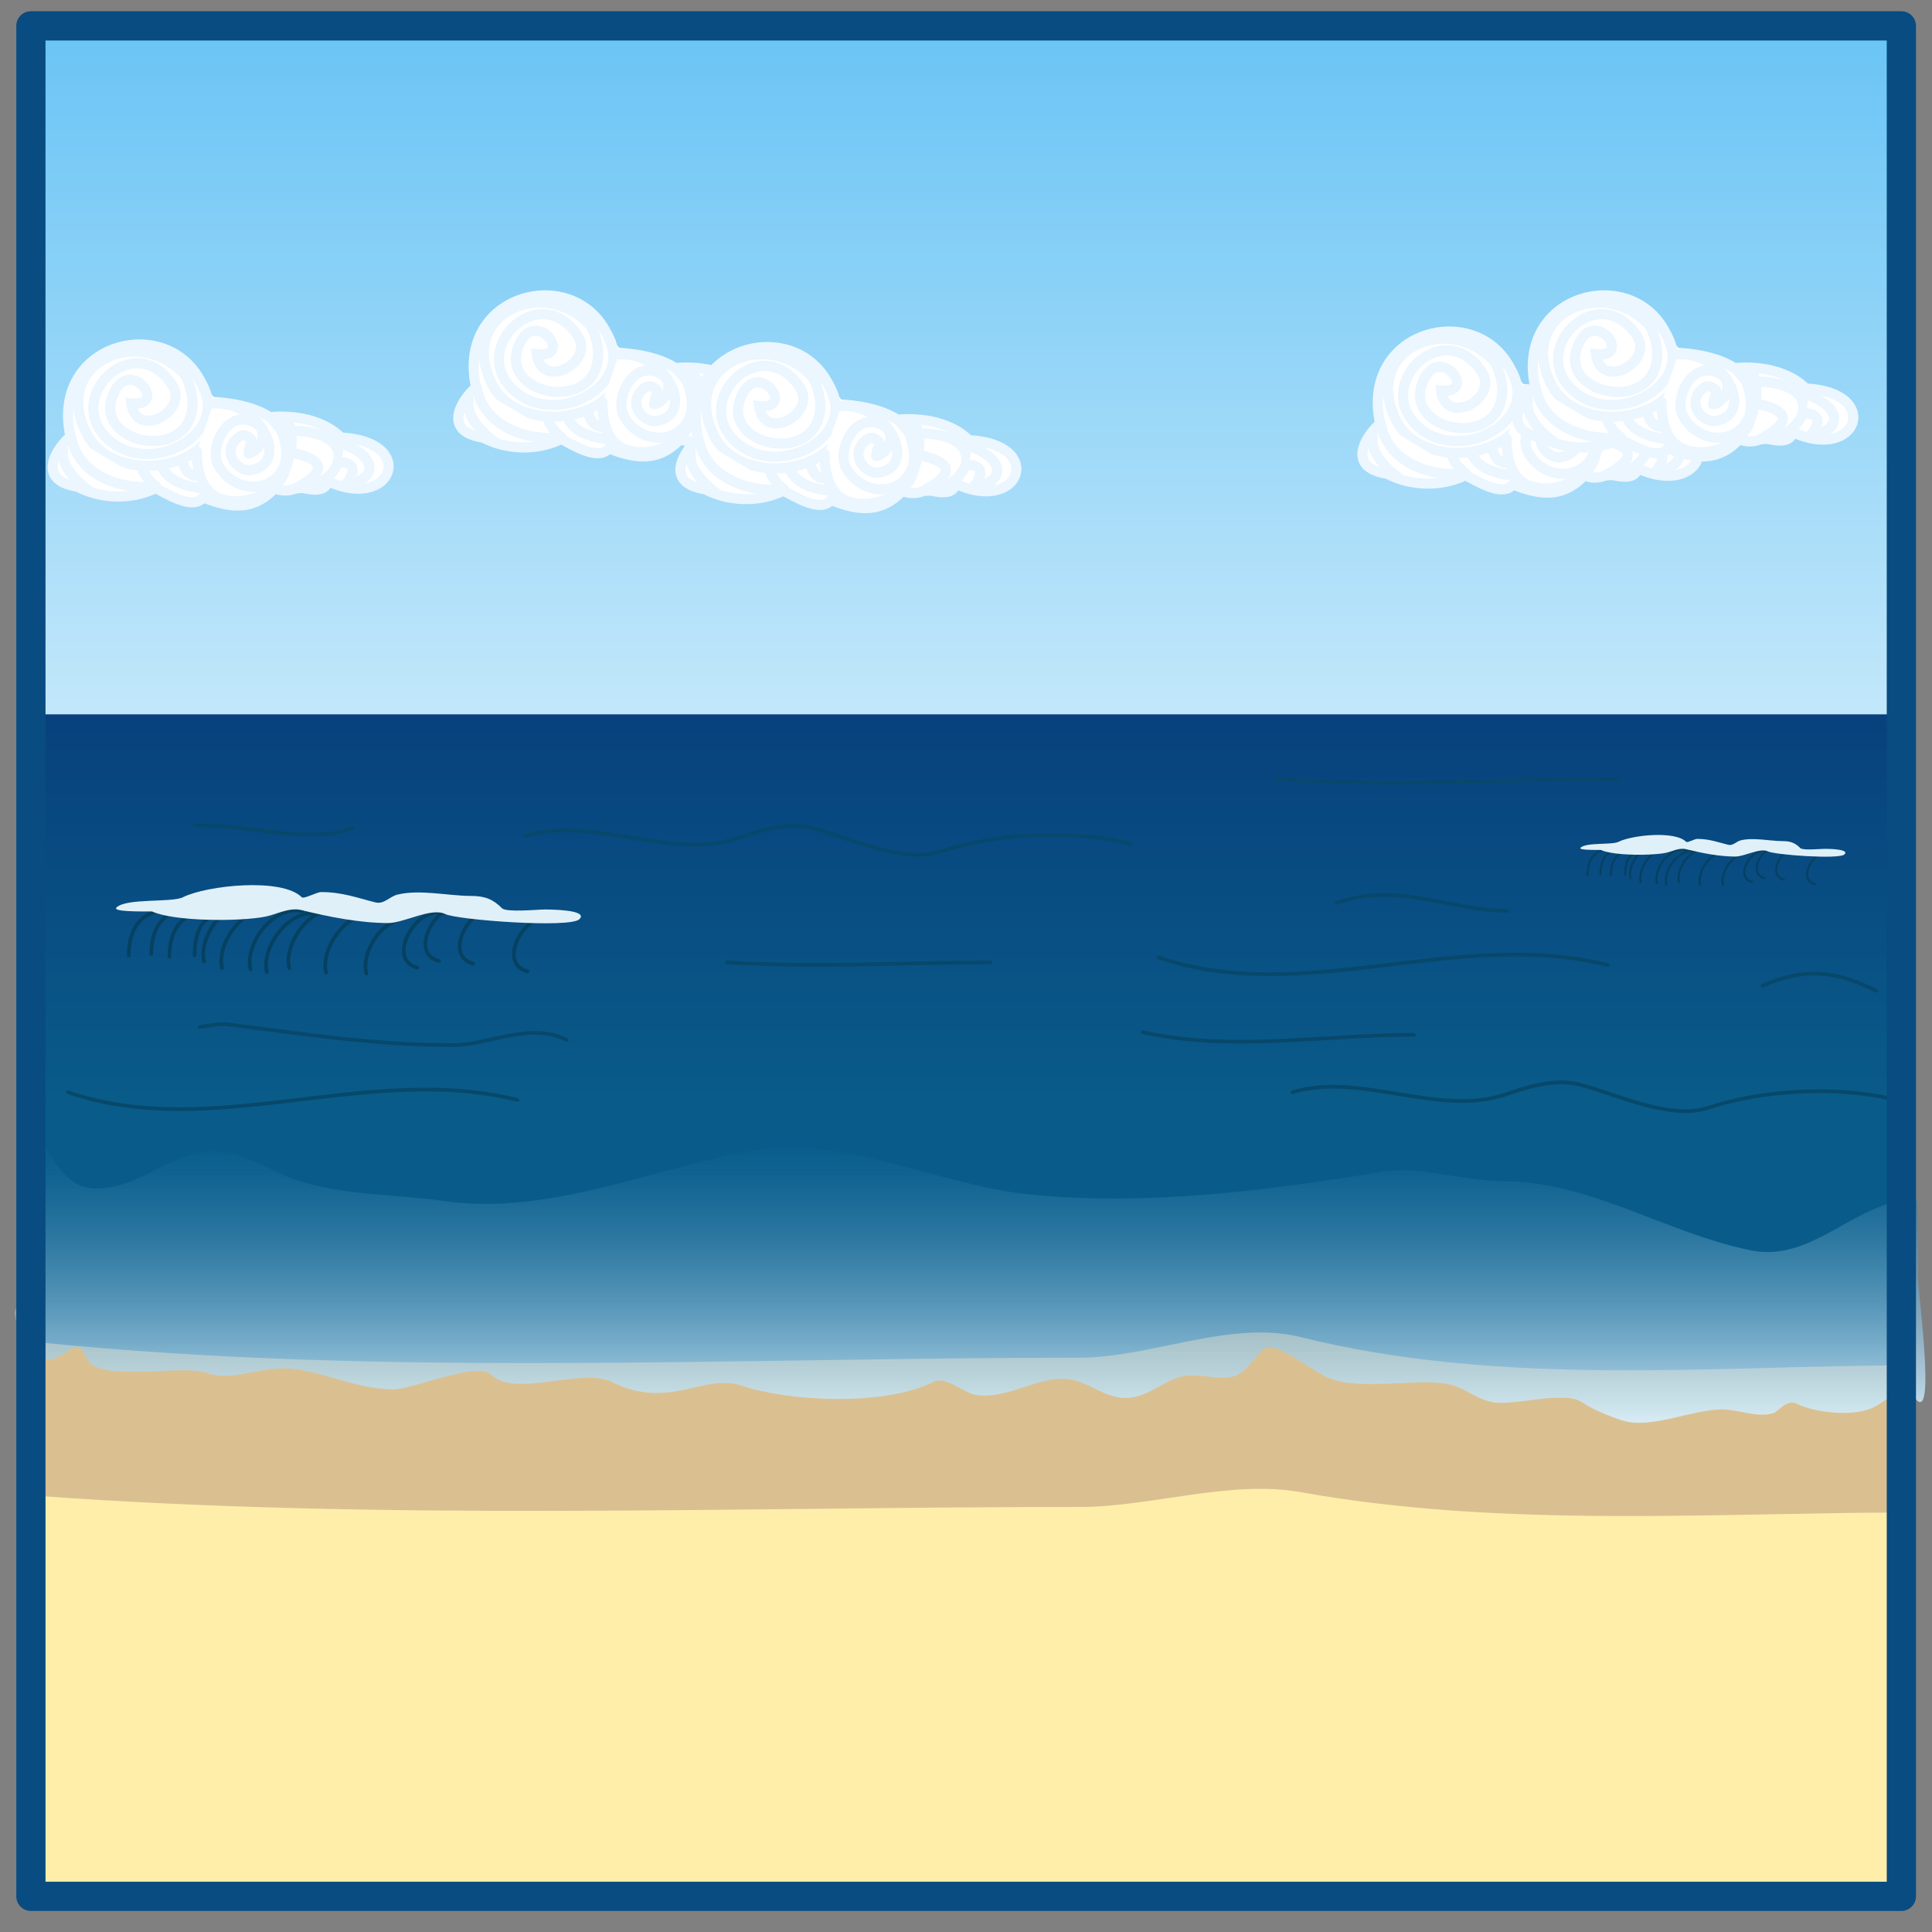 <?xml version="1.0" encoding="UTF-8" standalone="no"?>
<!-- Created with Inkscape (http://www.inkscape.org/) -->

<svg
   xmlns:dc="http://purl.org/dc/elements/1.1/"
   xmlns:cc="http://creativecommons.org/ns#"
   xmlns:rdf="http://www.w3.org/1999/02/22-rdf-syntax-ns#"
   xmlns:svg="http://www.w3.org/2000/svg"
   xmlns="http://www.w3.org/2000/svg"
   xmlns:xlink="http://www.w3.org/1999/xlink"
   xmlns:sodipodi="http://sodipodi.sourceforge.net/DTD/sodipodi-0.dtd"
   xmlns:inkscape="http://www.inkscape.org/namespaces/inkscape"
   width="256"
   height="256"
   id="svg14891"
   version="1.1"
   inkscape:version="0.48.4 r9939"
   sodipodi:docname="ui-charbg-hearts.svg">
  <rect width="100%" height="100%" fill="#808080" stroke="none"/>
  <defs
     id="defs14893">
    <linearGradient
       inkscape:collect="always"
       xlink:href="#linearGradient10871"
       id="linearGradient10877"
       x1="233.81"
       y1="93.004"
       x2="233.81"
       y2="342.669"
       gradientUnits="userSpaceOnUse" />
    <linearGradient
       id="linearGradient10871">
      <stop
         style="stop-color:#ce824e;stop-opacity:0.577;"
         offset="0"
         id="stop10873" />
      <stop
         style="stop-color:#784421;stop-opacity:0;"
         offset="1"
         id="stop10875" />
    </linearGradient>
    <clipPath
       clipPathUnits="userSpaceOnUse"
       id="clipPath10843-4">
      <rect
         style="fill:#784421;fill-opacity:1;stroke:none"
         id="rect10845-1"
         width="319.833"
         height="319.833"
         x="97.108"
         y="78.609" />
    </clipPath>
    <clipPath
       clipPathUnits="userSpaceOnUse"
       id="clipPath10843">
      <rect
         style="fill:#784421;fill-opacity:1;stroke:none"
         id="rect10845"
         width="319.833"
         height="319.833"
         x="97.108"
         y="78.609" />
    </clipPath>
    <clipPath
       clipPathUnits="userSpaceOnUse"
       id="clipPath10839">
      <rect
         style="fill:#784421;fill-opacity:1;stroke:none"
         id="rect10841"
         width="319.833"
         height="319.833"
         x="97.108"
         y="78.609" />
    </clipPath>
    <clipPath
       clipPathUnits="userSpaceOnUse"
       id="clipPath10835">
      <rect
         style="fill:#784421;fill-opacity:1;stroke:none"
         id="rect10837"
         width="319.833"
         height="319.833"
         x="97.108"
         y="78.609" />
    </clipPath>
    <clipPath
       clipPathUnits="userSpaceOnUse"
       id="clipPath10831">
      <rect
         style="fill:#784421;fill-opacity:1;stroke:none"
         id="rect10833"
         width="319.833"
         height="319.833"
         x="97.108"
         y="78.609" />
    </clipPath>
    <clipPath
       clipPathUnits="userSpaceOnUse"
       id="clipPath10827">
      <rect
         style="fill:#784421;fill-opacity:1;stroke:none"
         id="rect10829"
         width="319.833"
         height="319.833"
         x="97.108"
         y="78.609" />
    </clipPath>
    <clipPath
       clipPathUnits="userSpaceOnUse"
       id="clipPath10823">
      <rect
         style="fill:#784421;fill-opacity:1;stroke:none"
         id="rect10825"
         width="319.833"
         height="319.833"
         x="97.108"
         y="78.609" />
    </clipPath>
    <clipPath
       clipPathUnits="userSpaceOnUse"
       id="clipPath10819">
      <rect
         style="fill:#784421;fill-opacity:1;stroke:none"
         id="rect10821"
         width="319.833"
         height="319.833"
         x="97.108"
         y="78.609" />
    </clipPath>
    <clipPath
       clipPathUnits="userSpaceOnUse"
       id="clipPath10815">
      <rect
         style="fill:#784421;fill-opacity:1;stroke:none"
         id="rect10817"
         width="319.833"
         height="319.833"
         x="97.108"
         y="78.609" />
    </clipPath>
    <clipPath
       clipPathUnits="userSpaceOnUse"
       id="clipPath10811">
      <rect
         style="fill:#784421;fill-opacity:1;stroke:none"
         id="rect10813"
         width="319.833"
         height="319.833"
         x="97.108"
         y="78.609" />
    </clipPath>
    <clipPath
       clipPathUnits="userSpaceOnUse"
       id="clipPath10807">
      <rect
         style="fill:#784421;fill-opacity:1;stroke:none"
         id="rect10809"
         width="319.833"
         height="319.833"
         x="97.108"
         y="78.609" />
    </clipPath>
    <clipPath
       clipPathUnits="userSpaceOnUse"
       id="clipPath10803">
      <rect
         style="fill:#784421;fill-opacity:1;stroke:none"
         id="rect10805"
         width="319.833"
         height="319.833"
         x="97.108"
         y="78.609" />
    </clipPath>
    <clipPath
       clipPathUnits="userSpaceOnUse"
       id="clipPath10799">
      <rect
         style="fill:#784421;fill-opacity:1;stroke:none"
         id="rect10801"
         width="319.833"
         height="319.833"
         x="97.108"
         y="78.609" />
    </clipPath>
    <clipPath
       clipPathUnits="userSpaceOnUse"
       id="clipPath10795">
      <rect
         style="fill:#784421;fill-opacity:1;stroke:none"
         id="rect10797"
         width="319.833"
         height="319.833"
         x="97.108"
         y="78.609" />
    </clipPath>
    <clipPath
       clipPathUnits="userSpaceOnUse"
       id="clipPath10791">
      <rect
         style="fill:#784421;fill-opacity:1;stroke:none"
         id="rect10793"
         width="319.833"
         height="319.833"
         x="97.108"
         y="78.609" />
    </clipPath>
    <clipPath
       clipPathUnits="userSpaceOnUse"
       id="clipPath10787">
      <rect
         style="fill:#784421;fill-opacity:1;stroke:none"
         id="rect10789"
         width="319.833"
         height="319.833"
         x="97.108"
         y="78.609" />
    </clipPath>
    <clipPath
       clipPathUnits="userSpaceOnUse"
       id="clipPath10783">
      <rect
         style="fill:#784421;fill-opacity:1;stroke:none"
         id="rect10785"
         width="319.833"
         height="319.833"
         x="97.108"
         y="78.609" />
    </clipPath>
    <clipPath
       clipPathUnits="userSpaceOnUse"
       id="clipPath10779">
      <rect
         style="fill:#784421;fill-opacity:1;stroke:none"
         id="rect10781"
         width="319.833"
         height="319.833"
         x="97.108"
         y="78.609" />
    </clipPath>
    <clipPath
       clipPathUnits="userSpaceOnUse"
       id="clipPath10775">
      <rect
         style="fill:#784421;fill-opacity:1;stroke:none"
         id="rect10777"
         width="319.833"
         height="319.833"
         x="97.108"
         y="78.609" />
    </clipPath>
    <clipPath
       clipPathUnits="userSpaceOnUse"
       id="clipPath10771">
      <rect
         style="fill:#784421;fill-opacity:1;stroke:none"
         id="rect10773"
         width="319.833"
         height="319.833"
         x="97.108"
         y="78.609" />
    </clipPath>
    <clipPath
       clipPathUnits="userSpaceOnUse"
       id="clipPath10767">
      <rect
         style="fill:#784421;fill-opacity:1;stroke:none"
         id="rect10769"
         width="319.833"
         height="319.833"
         x="97.108"
         y="78.609" />
    </clipPath>
    <clipPath
       clipPathUnits="userSpaceOnUse"
       id="clipPath10763">
      <rect
         style="fill:#784421;fill-opacity:1;stroke:none"
         id="rect10765"
         width="319.833"
         height="319.833"
         x="97.108"
         y="78.609" />
    </clipPath>
    <clipPath
       clipPathUnits="userSpaceOnUse"
       id="clipPath10759">
      <rect
         style="fill:#784421;fill-opacity:1;stroke:none"
         id="rect10761"
         width="319.833"
         height="319.833"
         x="97.108"
         y="78.609" />
    </clipPath>
    <clipPath
       clipPathUnits="userSpaceOnUse"
       id="clipPath10755">
      <rect
         style="fill:#784421;fill-opacity:1;stroke:none"
         id="rect10757"
         width="319.833"
         height="319.833"
         x="97.108"
         y="78.609" />
    </clipPath>
    <clipPath
       clipPathUnits="userSpaceOnUse"
       id="clipPath10747">
      <rect
         style="fill:#784421;fill-opacity:1;stroke:none"
         id="rect10749"
         width="319.833"
         height="319.833"
         x="97.108"
         y="78.609" />
    </clipPath>
    <clipPath
       clipPathUnits="userSpaceOnUse"
       id="clipPath10743">
      <rect
         style="fill:#784421;fill-opacity:1;stroke:none"
         id="rect10745"
         width="319.833"
         height="319.833"
         x="97.108"
         y="78.609" />
    </clipPath>
    <clipPath
       clipPathUnits="userSpaceOnUse"
       id="clipPath10739">
      <rect
         style="fill:#784421;fill-opacity:1;stroke:none"
         id="rect10741"
         width="319.833"
         height="319.833"
         x="97.108"
         y="78.609" />
    </clipPath>
    <clipPath
       clipPathUnits="userSpaceOnUse"
       id="clipPath10735">
      <rect
         style="fill:#784421;fill-opacity:1;stroke:none"
         id="rect10737"
         width="319.833"
         height="319.833"
         x="97.108"
         y="78.609" />
    </clipPath>
    <clipPath
       clipPathUnits="userSpaceOnUse"
       id="clipPath10731">
      <rect
         style="fill:#784421;fill-opacity:1;stroke:none"
         id="rect10733"
         width="319.833"
         height="319.833"
         x="97.108"
         y="78.609" />
    </clipPath>
    <clipPath
       clipPathUnits="userSpaceOnUse"
       id="clipPath10727">
      <rect
         style="fill:#784421;fill-opacity:1;stroke:none"
         id="rect10729"
         width="319.833"
         height="319.833"
         x="97.108"
         y="78.609" />
    </clipPath>
    <clipPath
       clipPathUnits="userSpaceOnUse"
       id="clipPath10723">
      <rect
         style="fill:#784421;fill-opacity:1;stroke:none"
         id="rect10725"
         width="319.833"
         height="319.833"
         x="97.108"
         y="78.609" />
    </clipPath>
    <clipPath
       clipPathUnits="userSpaceOnUse"
       id="clipPath10719">
      <rect
         style="fill:#784421;fill-opacity:1;stroke:none"
         id="rect10721"
         width="319.833"
         height="319.833"
         x="97.108"
         y="78.609" />
    </clipPath>
    <clipPath
       clipPathUnits="userSpaceOnUse"
       id="clipPath10715">
      <rect
         style="fill:#784421;fill-opacity:1;stroke:none"
         id="rect10717"
         width="319.833"
         height="319.833"
         x="97.108"
         y="78.609" />
    </clipPath>
    <clipPath
       clipPathUnits="userSpaceOnUse"
       id="clipPath10711">
      <rect
         style="fill:#784421;fill-opacity:1;stroke:none"
         id="rect10713"
         width="319.833"
         height="319.833"
         x="97.108"
         y="78.609" />
    </clipPath>
    <clipPath
       clipPathUnits="userSpaceOnUse"
       id="clipPath10707">
      <rect
         style="fill:#784421;fill-opacity:1;stroke:none"
         id="rect10709"
         width="319.833"
         height="319.833"
         x="97.108"
         y="78.609" />
    </clipPath>
    <clipPath
       clipPathUnits="userSpaceOnUse"
       id="clipPath10703">
      <rect
         style="fill:#784421;fill-opacity:1;stroke:none"
         id="rect10705"
         width="319.833"
         height="319.833"
         x="97.108"
         y="78.609" />
    </clipPath>
    <clipPath
       clipPathUnits="userSpaceOnUse"
       id="clipPath10699">
      <rect
         style="fill:#784421;fill-opacity:1;stroke:none"
         id="rect10701"
         width="319.833"
         height="319.833"
         x="97.108"
         y="78.609" />
    </clipPath>
    <clipPath
       clipPathUnits="userSpaceOnUse"
       id="clipPath10695">
      <rect
         style="fill:#784421;fill-opacity:1;stroke:none"
         id="rect10697"
         width="319.833"
         height="319.833"
         x="97.108"
         y="78.609" />
    </clipPath>
    <clipPath
       clipPathUnits="userSpaceOnUse"
       id="clipPath10691">
      <rect
         style="fill:#784421;fill-opacity:1;stroke:none"
         id="rect10693"
         width="319.833"
         height="319.833"
         x="97.108"
         y="78.609" />
    </clipPath>
    <clipPath
       clipPathUnits="userSpaceOnUse"
       id="clipPath10687">
      <rect
         style="fill:#784421;fill-opacity:1;stroke:none"
         id="rect10689"
         width="319.833"
         height="319.833"
         x="97.108"
         y="78.609" />
    </clipPath>
    <clipPath
       clipPathUnits="userSpaceOnUse"
       id="clipPath10683">
      <rect
         style="fill:#784421;fill-opacity:1;stroke:none"
         id="rect10685"
         width="319.833"
         height="319.833"
         x="97.108"
         y="78.609" />
    </clipPath>
    <clipPath
       clipPathUnits="userSpaceOnUse"
       id="clipPath10679">
      <rect
         style="fill:#784421;fill-opacity:1;stroke:none"
         id="rect10681"
         width="319.833"
         height="319.833"
         x="97.108"
         y="78.609" />
    </clipPath>
    <clipPath
       clipPathUnits="userSpaceOnUse"
       id="clipPath10675">
      <rect
         style="fill:#784421;fill-opacity:1;stroke:none"
         id="rect10677"
         width="319.833"
         height="319.833"
         x="97.108"
         y="78.609" />
    </clipPath>
    <clipPath
       clipPathUnits="userSpaceOnUse"
       id="clipPath10671">
      <rect
         style="fill:#784421;fill-opacity:1;stroke:none"
         id="rect10673"
         width="319.833"
         height="319.833"
         x="97.108"
         y="78.609" />
    </clipPath>
    <clipPath
       clipPathUnits="userSpaceOnUse"
       id="clipPath10667">
      <rect
         style="fill:#784421;fill-opacity:1;stroke:none"
         id="rect10669"
         width="319.833"
         height="319.833"
         x="97.108"
         y="78.609" />
    </clipPath>
    <clipPath
       clipPathUnits="userSpaceOnUse"
       id="clipPath10663">
      <rect
         style="fill:#784421;fill-opacity:1;stroke:none"
         id="rect10665"
         width="319.833"
         height="319.833"
         x="97.108"
         y="78.609" />
    </clipPath>
    <clipPath
       clipPathUnits="userSpaceOnUse"
       id="clipPath10659">
      <rect
         style="fill:#784421;fill-opacity:1;stroke:none"
         id="rect10661"
         width="319.833"
         height="319.833"
         x="97.108"
         y="78.609" />
    </clipPath>
    <clipPath
       clipPathUnits="userSpaceOnUse"
       id="clipPath10655">
      <rect
         style="fill:#784421;fill-opacity:1;stroke:none"
         id="rect10657"
         width="319.833"
         height="319.833"
         x="97.108"
         y="78.609" />
    </clipPath>
    <clipPath
       clipPathUnits="userSpaceOnUse"
       id="clipPath10651">
      <rect
         style="fill:#784421;fill-opacity:1;stroke:none"
         id="rect10653"
         width="319.833"
         height="319.833"
         x="97.108"
         y="78.609" />
    </clipPath>
    <clipPath
       clipPathUnits="userSpaceOnUse"
       id="clipPath10647">
      <rect
         style="fill:#784421;fill-opacity:1;stroke:none"
         id="rect10649"
         width="319.833"
         height="319.833"
         x="97.108"
         y="78.609" />
    </clipPath>
    <clipPath
       clipPathUnits="userSpaceOnUse"
       id="clipPath10643">
      <rect
         style="fill:#784421;fill-opacity:1;stroke:none"
         id="rect10645"
         width="319.833"
         height="319.833"
         x="97.108"
         y="78.609" />
    </clipPath>
    <clipPath
       clipPathUnits="userSpaceOnUse"
       id="clipPath10639">
      <rect
         style="fill:#784421;fill-opacity:1;stroke:none"
         id="rect10641"
         width="319.833"
         height="319.833"
         x="97.108"
         y="78.609" />
    </clipPath>
    <clipPath
       clipPathUnits="userSpaceOnUse"
       id="clipPath10631">
      <rect
         style="fill:#784421;fill-opacity:1;stroke:none"
         id="rect10633"
         width="319.833"
         height="319.833"
         x="97.108"
         y="78.609" />
    </clipPath>
    <clipPath
       clipPathUnits="userSpaceOnUse"
       id="clipPath10627">
      <rect
         style="fill:#784421;fill-opacity:1;stroke:none"
         id="rect10629"
         width="319.833"
         height="319.833"
         x="97.108"
         y="78.609" />
    </clipPath>
    <clipPath
       clipPathUnits="userSpaceOnUse"
       id="clipPath10623">
      <rect
         style="fill:#784421;fill-opacity:1;stroke:none"
         id="rect10625"
         width="319.833"
         height="319.833"
         x="97.108"
         y="78.609" />
    </clipPath>
    <clipPath
       clipPathUnits="userSpaceOnUse"
       id="clipPath10619">
      <rect
         style="fill:#784421;fill-opacity:1;stroke:none"
         id="rect10621"
         width="319.833"
         height="319.833"
         x="97.108"
         y="78.609" />
    </clipPath>
    <clipPath
       clipPathUnits="userSpaceOnUse"
       id="clipPath10615">
      <rect
         style="fill:#784421;fill-opacity:1;stroke:none"
         id="rect10617"
         width="319.833"
         height="319.833"
         x="97.108"
         y="78.609" />
    </clipPath>
    <clipPath
       clipPathUnits="userSpaceOnUse"
       id="clipPath10611">
      <rect
         style="fill:#784421;fill-opacity:1;stroke:none"
         id="rect10613"
         width="319.833"
         height="319.833"
         x="97.108"
         y="78.609" />
    </clipPath>
    <clipPath
       clipPathUnits="userSpaceOnUse"
       id="clipPath10607">
      <rect
         style="fill:#784421;fill-opacity:1;stroke:none"
         id="rect10609"
         width="319.833"
         height="319.833"
         x="97.108"
         y="78.609" />
    </clipPath>
    <clipPath
       clipPathUnits="userSpaceOnUse"
       id="clipPath10603">
      <rect
         style="fill:#784421;fill-opacity:1;stroke:none"
         id="rect10605"
         width="319.833"
         height="319.833"
         x="97.108"
         y="78.609" />
    </clipPath>
    <clipPath
       clipPathUnits="userSpaceOnUse"
       id="clipPath10595">
      <rect
         style="fill:#784421;fill-opacity:1;stroke:none"
         id="rect10597"
         width="319.833"
         height="319.833"
         x="97.108"
         y="78.609" />
    </clipPath>
    <clipPath
       clipPathUnits="userSpaceOnUse"
       id="clipPath10591">
      <rect
         style="fill:#784421;fill-opacity:1;stroke:none"
         id="rect10593"
         width="319.833"
         height="319.833"
         x="97.108"
         y="78.609" />
    </clipPath>
    <clipPath
       clipPathUnits="userSpaceOnUse"
       id="clipPath10587">
      <rect
         style="fill:#784421;fill-opacity:1;stroke:none"
         id="rect10589"
         width="319.833"
         height="319.833"
         x="97.108"
         y="78.609" />
    </clipPath>
    <clipPath
       clipPathUnits="userSpaceOnUse"
       id="clipPath10579">
      <rect
         style="fill:#784421;fill-opacity:1;stroke:none"
         id="rect10581"
         width="319.833"
         height="319.833"
         x="97.108"
         y="78.609" />
    </clipPath>
    <clipPath
       clipPathUnits="userSpaceOnUse"
       id="clipPath10575">
      <rect
         style="fill:#784421;fill-opacity:1;stroke:none"
         id="rect10577"
         width="319.833"
         height="319.833"
         x="97.108"
         y="78.609" />
    </clipPath>
    <clipPath
       clipPathUnits="userSpaceOnUse"
       id="clipPath10571">
      <rect
         style="fill:#784421;fill-opacity:1;stroke:none"
         id="rect10573"
         width="319.833"
         height="319.833"
         x="97.108"
         y="78.609" />
    </clipPath>
    <clipPath
       clipPathUnits="userSpaceOnUse"
       id="clipPath10567">
      <rect
         style="fill:#784421;fill-opacity:1;stroke:none"
         id="rect10569"
         width="319.833"
         height="319.833"
         x="97.108"
         y="78.609" />
    </clipPath>
    <clipPath
       clipPathUnits="userSpaceOnUse"
       id="clipPath10563">
      <rect
         style="fill:#784421;fill-opacity:1;stroke:none"
         id="rect10565"
         width="319.833"
         height="319.833"
         x="97.108"
         y="78.609" />
    </clipPath>
    <clipPath
       clipPathUnits="userSpaceOnUse"
       id="clipPath10559">
      <rect
         style="fill:#784421;fill-opacity:1;stroke:none"
         id="rect10561"
         width="319.833"
         height="319.833"
         x="97.108"
         y="78.609" />
    </clipPath>
    <clipPath
       clipPathUnits="userSpaceOnUse"
       id="clipPath10555">
      <rect
         style="fill:#784421;fill-opacity:1;stroke:none"
         id="rect10557"
         width="319.833"
         height="319.833"
         x="97.108"
         y="78.609" />
    </clipPath>
    <clipPath
       clipPathUnits="userSpaceOnUse"
       id="clipPath10551">
      <rect
         style="fill:#784421;fill-opacity:1;stroke:none"
         id="rect10553"
         width="319.833"
         height="319.833"
         x="97.108"
         y="78.609" />
    </clipPath>
    <clipPath
       clipPathUnits="userSpaceOnUse"
       id="clipPath10547">
      <rect
         style="fill:#784421;fill-opacity:1;stroke:none"
         id="rect10549"
         width="319.833"
         height="319.833"
         x="97.108"
         y="78.609" />
    </clipPath>
    <clipPath
       clipPathUnits="userSpaceOnUse"
       id="clipPath10543">
      <rect
         style="fill:#784421;fill-opacity:1;stroke:none"
         id="rect10545"
         width="319.833"
         height="319.833"
         x="97.108"
         y="78.609" />
    </clipPath>
    <clipPath
       clipPathUnits="userSpaceOnUse"
       id="clipPath10539">
      <rect
         style="fill:#784421;fill-opacity:1;stroke:none"
         id="rect10541"
         width="319.833"
         height="319.833"
         x="97.108"
         y="78.609" />
    </clipPath>
    <clipPath
       clipPathUnits="userSpaceOnUse"
       id="clipPath10535">
      <rect
         style="fill:#784421;fill-opacity:1;stroke:none"
         id="rect10537"
         width="319.833"
         height="319.833"
         x="97.108"
         y="78.609" />
    </clipPath>
    <clipPath
       clipPathUnits="userSpaceOnUse"
       id="clipPath10531">
      <rect
         style="fill:#784421;fill-opacity:1;stroke:none"
         id="rect10533"
         width="319.833"
         height="319.833"
         x="97.108"
         y="78.609" />
    </clipPath>
    <clipPath
       clipPathUnits="userSpaceOnUse"
       id="clipPath10527">
      <rect
         style="fill:#784421;fill-opacity:1;stroke:none"
         id="rect10529"
         width="319.833"
         height="319.833"
         x="97.108"
         y="78.609" />
    </clipPath>
    <clipPath
       clipPathUnits="userSpaceOnUse"
       id="clipPath10523">
      <rect
         style="fill:#784421;fill-opacity:1;stroke:none"
         id="rect10525"
         width="319.833"
         height="319.833"
         x="97.108"
         y="78.609" />
    </clipPath>
    <clipPath
       clipPathUnits="userSpaceOnUse"
       id="clipPath10519">
      <rect
         style="fill:#784421;fill-opacity:1;stroke:none"
         id="rect10521"
         width="319.833"
         height="319.833"
         x="97.108"
         y="78.609" />
    </clipPath>
    <clipPath
       clipPathUnits="userSpaceOnUse"
       id="clipPath10515">
      <rect
         style="fill:#784421;fill-opacity:1;stroke:none"
         id="rect10517"
         width="319.833"
         height="319.833"
         x="97.108"
         y="78.609" />
    </clipPath>
    <linearGradient
       inkscape:collect="always"
       xlink:href="#linearGradient10871"
       id="linearGradient16256"
       gradientUnits="userSpaceOnUse"
       x1="233.81"
       y1="93.004"
       x2="233.81"
       y2="342.669" />
    <linearGradient
       id="linearGradient12058">
      <stop
         style="stop-color:#172489;stop-opacity:0;"
         offset="0"
         id="stop12060" />
      <stop
         style="stop-color:#000000;stop-opacity:0.315;"
         offset="1"
         id="stop12062" />
    </linearGradient>
    <linearGradient
       id="linearGradient12058-9">
      <stop
         style="stop-color:#895517;stop-opacity:0;"
         offset="0"
         id="stop12060-9" />
      <stop
         style="stop-color:#e13100;stop-opacity:0.315;"
         offset="1"
         id="stop12062-9" />
    </linearGradient>
    <linearGradient
       id="linearGradient12058-17">
      <stop
         style="stop-color:#172489;stop-opacity:0;"
         offset="0"
         id="stop12060-5" />
      <stop
         style="stop-color:#000000;stop-opacity:0.315;"
         offset="1"
         id="stop12062-05" />
    </linearGradient>
    <linearGradient
       id="linearGradient12058-17-7">
      <stop
         style="stop-color:#172489;stop-opacity:0;"
         offset="0"
         id="stop12060-5-4" />
      <stop
         style="stop-color:#000000;stop-opacity:0.126;"
         offset="1"
         id="stop12062-05-7" />
    </linearGradient>
    <linearGradient
       id="linearGradient12058-17-7-9">
      <stop
         style="stop-color:#172489;stop-opacity:0;"
         offset="0"
         id="stop12060-5-4-6" />
      <stop
         style="stop-color:#000000;stop-opacity:0.126;"
         offset="1"
         id="stop12062-05-7-2" />
    </linearGradient>
    <linearGradient
       inkscape:collect="always"
       xlink:href="#linearGradient13412"
       id="linearGradient13418"
       x1="156.964"
       y1="640.119"
       x2="156.964"
       y2="739.124"
       gradientUnits="userSpaceOnUse"
       gradientTransform="matrix(0.898,0,0,0.898,57.776,-48.213)" />
    <linearGradient
       id="linearGradient13412">
      <stop
         style="stop-color:#69c4f5;stop-opacity:1;"
         offset="0"
         id="stop13414" />
      <stop
         style="stop-color:#c7e9fb;stop-opacity:1;"
         offset="1"
         id="stop13416" />
    </linearGradient>
    <linearGradient
       inkscape:collect="always"
       xlink:href="#linearGradient13147"
       id="linearGradient13153"
       x1="154.843"
       y1="733.811"
       x2="154.843"
       y2="788.935"
       gradientUnits="userSpaceOnUse"
       gradientTransform="matrix(0.898,0,0,0.898,57.776,-48.213)" />
    <linearGradient
       id="linearGradient13147">
      <stop
         style="stop-color:#08417d;stop-opacity:1;"
         offset="0"
         id="stop13149" />
      <stop
         style="stop-color:#095c89;stop-opacity:1;"
         offset="1"
         id="stop13151" />
    </linearGradient>
    <linearGradient
       inkscape:collect="always"
       xlink:href="#linearGradient12884"
       id="linearGradient12890"
       x1="158"
       y1="792.501"
       x2="158"
       y2="829.28"
       gradientUnits="userSpaceOnUse"
       gradientTransform="matrix(0.898,0,0,0.898,57.776,-46.943)" />
    <linearGradient
       id="linearGradient12884">
      <stop
         style="stop-color:#0a6293;stop-opacity:0.36;"
         offset="0"
         id="stop12886" />
      <stop
         style="stop-color:#d4eefc;stop-opacity:0.91;"
         offset="1"
         id="stop12888" />
    </linearGradient>
  </defs>
  <sodipodi:namedview
     id="base"
     pagecolor="#ffffff"
     bordercolor="#666666"
     borderopacity="1.0"
     inkscape:pageopacity="0.0"
     inkscape:pageshadow="2"
     inkscape:zoom="2.2449219"
     inkscape:cx="181.76347"
     inkscape:cy="130.09044"
     inkscape:document-units="px"
     inkscape:current-layer="layer1"
     showgrid="false"
     inkscape:window-width="1680"
     inkscape:window-height="988"
     inkscape:window-x="-8"
     inkscape:window-y="-8"
     inkscape:window-maximized="1" />
  <g
     inkscape:label="Layer 1"
     inkscape:groupmode="layer"
     id="layer1"
     transform="translate(0,-796.362)">
    <g
       transform="matrix(1.078,0,0,1.078,-99.819,232.219)"
       id="g16399">
      <rect
         y="526.032"
         x="97.137"
         height="229.914"
         width="229.914"
         id="rect12187-7"
         style="fill:url(#linearGradient13418);fill-opacity:1;stroke:none" />
      <rect
         y="611.129"
         x="97.137"
         height="144.817"
         width="229.914"
         id="rect12187-7-5"
         style="fill:url(#linearGradient13153);fill-opacity:1;stroke:none" />
      <path
         inkscape:connector-curvature="0"
         id="path12878"
         d="m 97.149,688.3 c 42.492,4.313 85.622,1.905 128.281,1.905 8.487,0 18.482,-4.667 26.99,-2.54 24.956,6.239 51.546,3.493 74.301,3.493 l 0,64.458 -229.89,0 z"
         style="fill:#dac091;fill-opacity:1;stroke:none" />
      <path
         sodipodi:nodetypes="csssssssssssssssssssssssscssssssssssssc"
         inkscape:connector-curvature="0"
         id="path12882"
         d="m 94.374,684.662 c 1.935,10.409 6.757,3.715 7.858,4.266 0.877,0.439 0.938,1.816 1.796,2.245 3.43,1.715 11,-0.075 13.921,0.898 3.536,1.179 6.935,-1.03 11.002,-0.449 4.324,0.618 7.562,2.47 12.124,2.47 2.223,0 10.218,-3.478 11.9,-1.796 2.905,2.905 11.14,-0.941 14.819,0.898 7.024,3.512 11.29,-1.102 15.941,0.449 5.746,1.915 17.48,2.599 23.575,-0.449 1.559,-0.779 3.737,1.334 5.164,1.572 4.199,0.7 8.232,-2.769 12.124,-1.796 2.526,0.631 4.593,2.781 7.634,2.021 2.16,-0.54 3.591,-1.964 5.613,-2.47 1.972,-0.493 4.314,0.493 6.287,0 2.064,-0.516 3.166,-3.592 4.491,-3.592 1.696,0 5.534,3.067 7.409,3.817 4.112,1.645 11.723,-0.284 15.268,0.898 1.753,0.584 2.896,1.657 4.715,2.021 2.603,0.521 8.811,-1.461 11.002,0 1.325,0.884 3.267,1.688 4.94,2.245 3.488,1.163 8.551,-1.347 12.349,-1.347 1.953,0 4.378,1.085 6.287,0.449 0.655,-0.218 1.594,-1.785 2.919,-1.123 2.023,1.011 6.197,1.527 8.756,0.674 1.876,-0.625 3.697,-2.694 4.94,-2.694 3.842,7.684 1.123,-11.666 1.123,-13.696 0,-0.96 0.173,-9.43 -0.225,-9.43 -7.273,0 -12.612,7.806 -20.207,6.287 -10.525,-2.105 -19.778,-8.532 -30.76,-8.532 -4.86,0 -9.974,-1.93 -14.819,-1.123 -13.893,2.315 -29.51,4.28 -43.782,2.694 -10.397,-1.155 -22.502,-7.139 -33.005,-5.389 -12.2,2.033 -25.337,8.12 -38.169,6.287 -6.207,-0.887 -14.026,-0.687 -19.758,-3.143 -2.878,-1.233 -6.872,-3.565 -10.104,-2.919 -5.205,1.041 -7.927,4.491 -13.247,4.491 -4.522,0 -6.007,-6.342 -6.736,-5.613 -1.972,1.972 -1.54,17.297 -3.143,20.881 z"
         style="fill:url(#linearGradient12890);fill-opacity:1;stroke:none" />
      <g
         transform="matrix(0.898,0,0,0.898,57.776,-48.213)"
         id="g13009">
        <path
           style="fill:none;stroke:#064161;stroke-width:0.5;stroke-linecap:round;stroke-linejoin:miter;stroke-miterlimit:4;stroke-opacity:1;stroke-dasharray:none"
           d="m 60.104,761.211 c -2.782,0.822 -3.712,3.331 -3.712,6.01"
           id="path12896"
           inkscape:connector-curvature="0" />
        <path
           style="fill:none;stroke:#064161;stroke-width:0.5;stroke-linecap:round;stroke-linejoin:miter;stroke-miterlimit:4;stroke-opacity:1;stroke-dasharray:none"
           d="m 68.413,761.918 c -2.497,0.031 -3.005,3.25 -3.005,5.303"
           id="path12898"
           inkscape:connector-curvature="0" />
        <path
           style="fill:none;stroke:#064161;stroke-width:0.5;stroke-linecap:round;stroke-linejoin:miter;stroke-miterlimit:4;stroke-opacity:1;stroke-dasharray:none"
           d="m 82.378,761.565 c -4.036,-0.89 -7.906,4.617 -7.071,7.955"
           id="path12900"
           inkscape:connector-curvature="0" />
        <path
           style="fill:none;stroke:#064161;stroke-width:0.5;stroke-linecap:round;stroke-linejoin:miter;stroke-miterlimit:4;stroke-opacity:1;stroke-dasharray:none"
           d="m 93.868,762.272 c -3.161,0.424 -5.631,4.7 -4.95,7.425"
           id="path12902"
           inkscape:connector-curvature="0" />
        <path
           style="fill:none;stroke:#064161;stroke-width:0.5;stroke-linecap:round;stroke-linejoin:miter;stroke-miterlimit:4;stroke-opacity:1;stroke-dasharray:none"
           d="m 99.614,761.476 c -3.89,-1.209 -8.087,6.331 -3.712,7.425"
           id="path12904"
           inkscape:connector-curvature="0" />
        <path
           style="fill:none;stroke:#064161;stroke-width:0.5;stroke-linecap:round;stroke-linejoin:miter;stroke-miterlimit:4;stroke-opacity:1;stroke-dasharray:none"
           d="m 63.198,761.034 c -2.782,0.822 -3.712,3.331 -3.712,6.01"
           id="path12896-9"
           inkscape:connector-curvature="0" />
        <path
           style="fill:none;stroke:#064161;stroke-width:0.5;stroke-linecap:round;stroke-linejoin:miter;stroke-miterlimit:4;stroke-opacity:1;stroke-dasharray:none"
           d="m 65.673,761.388 c -2.782,0.822 -3.712,3.331 -3.712,6.01"
           id="path12896-1"
           inkscape:connector-curvature="0" />
        <path
           style="fill:none;stroke:#064161;stroke-width:0.5;stroke-linecap:round;stroke-linejoin:miter;stroke-miterlimit:4;stroke-opacity:1;stroke-dasharray:none"
           d="m 80.137,761.171 c -4.036,-0.89 -7.906,4.617 -7.071,7.955"
           id="path12900-8"
           inkscape:connector-curvature="0" />
        <path
           style="fill:none;stroke:#064161;stroke-width:0.5;stroke-linecap:round;stroke-linejoin:miter;stroke-miterlimit:4;stroke-opacity:1;stroke-dasharray:none"
           d="m 76.248,760.994 c -4.036,-0.89 -7.906,4.617 -7.071,7.955"
           id="path12900-1"
           inkscape:connector-curvature="0" />
        <path
           style="fill:none;stroke:#064161;stroke-width:0.5;stroke-linecap:round;stroke-linejoin:miter;stroke-miterlimit:4;stroke-opacity:1;stroke-dasharray:none"
           d="m 85.44,760.994 c -4.036,-0.89 -7.906,4.617 -7.071,7.955"
           id="path12900-7"
           inkscape:connector-curvature="0" />
        <path
           style="fill:none;stroke:#064161;stroke-width:0.5;stroke-linecap:round;stroke-linejoin:miter;stroke-miterlimit:4;stroke-opacity:1;stroke-dasharray:none"
           d="m 90.478,761.613 c -4.036,-0.89 -7.906,4.617 -7.071,7.955"
           id="path12900-86"
           inkscape:connector-curvature="0" />
        <path
           style="fill:none;stroke:#064161;stroke-width:0.5;stroke-linecap:round;stroke-linejoin:miter;stroke-miterlimit:4;stroke-opacity:1;stroke-dasharray:none"
           d="m 73.773,760.11 c -4.036,-0.89 -7.906,4.617 -7.071,7.955"
           id="path12900-6"
           inkscape:connector-curvature="0" />
        <path
           style="fill:none;stroke:#064161;stroke-width:0.5;stroke-linecap:round;stroke-linejoin:miter;stroke-miterlimit:4;stroke-opacity:1;stroke-dasharray:none"
           d="m 114.687,761.983 c -3.89,-1.209 -8.087,6.331 -3.712,7.425"
           id="path12904-9"
           inkscape:connector-curvature="0" />
        <path
           style="fill:none;stroke:#064161;stroke-width:0.5;stroke-linecap:round;stroke-linejoin:miter;stroke-miterlimit:4;stroke-opacity:1;stroke-dasharray:none"
           d="m 102.578,760.569 c -3.89,-1.209 -8.087,6.331 -3.712,7.425"
           id="path12904-92"
           inkscape:connector-curvature="0" />
        <path
           style="fill:none;stroke:#064161;stroke-width:0.5;stroke-linecap:round;stroke-linejoin:miter;stroke-miterlimit:4;stroke-opacity:1;stroke-dasharray:none"
           d="m 107.262,760.923 c -3.89,-1.209 -8.087,6.331 -3.712,7.425"
           id="path12904-6"
           inkscape:connector-curvature="0" />
        <path
           style="fill:#e0f0f8;fill-opacity:1;stroke:none"
           d="m 59.574,761.211 c 3.062,1.398 12.071,1.404 15.556,0.707 1.543,-0.309 3.238,-1.312 4.95,-0.884 3.641,0.91 7.966,1.768 11.844,1.768 2.11,0 5.913,-2.17 7.778,-1.237 1.611,0.806 17.111,1.981 18.385,0.707 1.302,-1.302 -4.024,-1.326 -4.773,-1.326 -0.981,0 -5.227,0.43 -5.834,-0.177 -1.184,-1.184 -2.249,-1.679 -4.243,-1.679 -3.035,0 -7.037,-0.937 -10.076,-0.177 -1.068,0.267 -1.823,1.356 -3.005,1.061 -2.414,-0.604 -4.533,-1.414 -7.425,-1.414 -0.605,0 -2.367,0.992 -2.652,0.707 -2.722,-2.722 -13.018,-1.623 -16.263,0 -1.548,0.774 -7.772,0.082 -9.104,1.414 -0.575,0.575 3.188,0.536 4.861,0.53 z"
           id="path12894"
           inkscape:connector-curvature="0"
           sodipodi:nodetypes="cssssssssssssssc" />
      </g>
      <g
         id="g13009-6"
         transform="matrix(0.512,0,0,0.512,258.857,238.056)">
        <path
           style="fill:none;stroke:#064161;stroke-width:0.5;stroke-linecap:round;stroke-linejoin:miter;stroke-miterlimit:4;stroke-opacity:1;stroke-dasharray:none"
           d="m 60.104,761.211 c -2.782,0.822 -3.712,3.331 -3.712,6.01"
           id="path12896-5"
           inkscape:connector-curvature="0" />
        <path
           style="fill:none;stroke:#064161;stroke-width:0.5;stroke-linecap:round;stroke-linejoin:miter;stroke-miterlimit:4;stroke-opacity:1;stroke-dasharray:none"
           d="m 68.413,761.918 c -2.497,0.031 -3.005,3.25 -3.005,5.303"
           id="path12898-8"
           inkscape:connector-curvature="0" />
        <path
           style="fill:none;stroke:#064161;stroke-width:0.5;stroke-linecap:round;stroke-linejoin:miter;stroke-miterlimit:4;stroke-opacity:1;stroke-dasharray:none"
           d="m 82.378,761.565 c -4.036,-0.89 -7.906,4.617 -7.071,7.955"
           id="path12900-4"
           inkscape:connector-curvature="0" />
        <path
           style="fill:none;stroke:#064161;stroke-width:0.5;stroke-linecap:round;stroke-linejoin:miter;stroke-miterlimit:4;stroke-opacity:1;stroke-dasharray:none"
           d="m 93.868,762.272 c -3.161,0.424 -5.631,4.7 -4.95,7.425"
           id="path12902-0"
           inkscape:connector-curvature="0" />
        <path
           style="fill:none;stroke:#064161;stroke-width:0.5;stroke-linecap:round;stroke-linejoin:miter;stroke-miterlimit:4;stroke-opacity:1;stroke-dasharray:none"
           d="m 99.614,761.476 c -3.89,-1.209 -8.087,6.331 -3.712,7.425"
           id="path12904-3"
           inkscape:connector-curvature="0" />
        <path
           style="fill:none;stroke:#064161;stroke-width:0.5;stroke-linecap:round;stroke-linejoin:miter;stroke-miterlimit:4;stroke-opacity:1;stroke-dasharray:none"
           d="m 63.198,761.034 c -2.782,0.822 -3.712,3.331 -3.712,6.01"
           id="path12896-9-7"
           inkscape:connector-curvature="0" />
        <path
           style="fill:none;stroke:#064161;stroke-width:0.5;stroke-linecap:round;stroke-linejoin:miter;stroke-miterlimit:4;stroke-opacity:1;stroke-dasharray:none"
           d="m 65.673,761.388 c -2.782,0.822 -3.712,3.331 -3.712,6.01"
           id="path12896-1-8"
           inkscape:connector-curvature="0" />
        <path
           style="fill:none;stroke:#064161;stroke-width:0.5;stroke-linecap:round;stroke-linejoin:miter;stroke-miterlimit:4;stroke-opacity:1;stroke-dasharray:none"
           d="m 80.137,761.171 c -4.036,-0.89 -7.906,4.617 -7.071,7.955"
           id="path12900-8-3"
           inkscape:connector-curvature="0" />
        <path
           style="fill:none;stroke:#064161;stroke-width:0.5;stroke-linecap:round;stroke-linejoin:miter;stroke-miterlimit:4;stroke-opacity:1;stroke-dasharray:none"
           d="m 76.248,760.994 c -4.036,-0.89 -7.906,4.617 -7.071,7.955"
           id="path12900-1-1"
           inkscape:connector-curvature="0" />
        <path
           style="fill:none;stroke:#064161;stroke-width:0.5;stroke-linecap:round;stroke-linejoin:miter;stroke-miterlimit:4;stroke-opacity:1;stroke-dasharray:none"
           d="m 85.44,760.994 c -4.036,-0.89 -7.906,4.617 -7.071,7.955"
           id="path12900-7-1"
           inkscape:connector-curvature="0" />
        <path
           style="fill:none;stroke:#064161;stroke-width:0.5;stroke-linecap:round;stroke-linejoin:miter;stroke-miterlimit:4;stroke-opacity:1;stroke-dasharray:none"
           d="m 90.478,761.613 c -4.036,-0.89 -7.906,4.617 -7.071,7.955"
           id="path12900-86-2"
           inkscape:connector-curvature="0" />
        <path
           style="fill:none;stroke:#064161;stroke-width:0.5;stroke-linecap:round;stroke-linejoin:miter;stroke-miterlimit:4;stroke-opacity:1;stroke-dasharray:none"
           d="m 73.773,760.11 c -4.036,-0.89 -7.906,4.617 -7.071,7.955"
           id="path12900-6-5"
           inkscape:connector-curvature="0" />
        <path
           style="fill:none;stroke:#064161;stroke-width:0.5;stroke-linecap:round;stroke-linejoin:miter;stroke-miterlimit:4;stroke-opacity:1;stroke-dasharray:none"
           d="m 114.687,761.983 c -3.89,-1.209 -8.087,6.331 -3.712,7.425"
           id="path12904-9-7"
           inkscape:connector-curvature="0" />
        <path
           style="fill:none;stroke:#064161;stroke-width:0.5;stroke-linecap:round;stroke-linejoin:miter;stroke-miterlimit:4;stroke-opacity:1;stroke-dasharray:none"
           d="m 102.578,760.569 c -3.89,-1.209 -8.087,6.331 -3.712,7.425"
           id="path12904-92-6"
           inkscape:connector-curvature="0" />
        <path
           style="fill:none;stroke:#064161;stroke-width:0.5;stroke-linecap:round;stroke-linejoin:miter;stroke-miterlimit:4;stroke-opacity:1;stroke-dasharray:none"
           d="m 107.262,760.923 c -3.89,-1.209 -8.087,6.331 -3.712,7.425"
           id="path12904-6-2"
           inkscape:connector-curvature="0" />
        <path
           style="fill:#e0f0f8;fill-opacity:1;stroke:none"
           d="m 59.574,761.211 c 3.062,1.398 12.071,1.404 15.556,0.707 1.543,-0.309 3.238,-1.312 4.95,-0.884 3.641,0.91 7.966,1.768 11.844,1.768 2.11,0 5.913,-2.17 7.778,-1.237 1.611,0.806 17.111,1.981 18.385,0.707 1.302,-1.302 -4.024,-1.326 -4.773,-1.326 -0.981,0 -5.227,0.43 -5.834,-0.177 -1.184,-1.184 -2.249,-1.679 -4.243,-1.679 -3.035,0 -7.037,-0.937 -10.076,-0.177 -1.068,0.267 -1.823,1.356 -3.005,1.061 -2.414,-0.604 -4.533,-1.414 -7.425,-1.414 -0.605,0 -2.367,0.992 -2.652,0.707 -2.722,-2.722 -13.018,-1.623 -16.263,0 -1.548,0.774 -7.772,0.082 -9.104,1.414 -0.575,0.575 3.188,0.536 4.861,0.53 z"
           id="path12894-1"
           inkscape:connector-curvature="0"
           sodipodi:nodetypes="cssssssssssssssc" />
      </g>
      <path
         inkscape:connector-curvature="0"
         id="path13093"
         d="m 157.162,626.065 c 8.21,-2.527 17.925,3.021 26.037,0.318 2.666,-0.889 6.042,-2.062 9.208,-1.27 4.453,1.113 11.125,4.442 15.876,2.858 6.714,-2.238 16.02,-2.742 23.179,-0.953"
         style="fill:none;stroke:#07486b;stroke-width:0.449;stroke-linecap:round;stroke-linejoin:miter;stroke-miterlimit:4;stroke-opacity:1;stroke-dasharray:none" />
      <path
         inkscape:connector-curvature="0"
         id="path13095"
         d="m 249.562,619.079 c 13.925,0.973 27.726,0 41.914,0"
         style="fill:none;stroke:#07486b;stroke-width:0.449;stroke-linecap:round;stroke-linejoin:miter;stroke-miterlimit:4;stroke-opacity:1;stroke-dasharray:none" />
      <path
         inkscape:connector-curvature="0"
         id="path13097"
         d="m 234.956,640.989 c 17.707,6.112 36.812,-3.657 55.25,0.953"
         style="fill:none;stroke:#07486b;stroke-width:0.449;stroke-linecap:round;stroke-linejoin:miter;stroke-miterlimit:4;stroke-opacity:1;stroke-dasharray:none" />
      <path
         inkscape:connector-curvature="0"
         id="path13099"
         d="m 116.519,624.795 c 6.31,-0.21 14.224,2.376 19.369,0.318"
         style="fill:none;stroke:#07486b;stroke-width:0.449;stroke-linecap:round;stroke-linejoin:miter;stroke-miterlimit:4;stroke-opacity:1;stroke-dasharray:none" />
      <path
         inkscape:connector-curvature="0"
         id="path13101"
         d="m 181.929,641.624 c 11.799,0.684 20.875,0 32.388,0"
         style="fill:none;stroke:#07486b;stroke-width:0.449;stroke-linecap:round;stroke-linejoin:miter;stroke-miterlimit:4;stroke-opacity:1;stroke-dasharray:none" />
      <path
         inkscape:connector-curvature="0"
         id="path13103"
         d="m 256.866,634.321 c 7.63,-2.697 13.87,0.953 20.957,0.953"
         style="fill:none;stroke:#07486b;stroke-width:0.449;stroke-linecap:round;stroke-linejoin:miter;stroke-miterlimit:4;stroke-opacity:1;stroke-dasharray:none" />
      <path
         inkscape:connector-curvature="0"
         id="path13105"
         d="m 309.258,644.482 c 5.344,-2.32 9.108,-1.797 13.971,0.635"
         style="fill:none;stroke:#07486b;stroke-width:0.449;stroke-linecap:round;stroke-linejoin:miter;stroke-miterlimit:4;stroke-opacity:1;stroke-dasharray:none" />
      <path
         inkscape:connector-curvature="0"
         id="path13107"
         d="m 117.154,649.562 c 0.977,-0.14 2.416,-0.452 3.493,-0.318 9.36,1.17 17.859,2.54 27.625,2.54 4.392,0 9.434,-2.904 13.971,-0.635"
         style="fill:none;stroke:#07486b;stroke-width:0.449;stroke-linecap:round;stroke-linejoin:miter;stroke-miterlimit:4;stroke-opacity:1;stroke-dasharray:none" />
      <path
         inkscape:connector-curvature="0"
         id="path13109"
         d="m 233.051,650.197 c 10.815,2.432 22.386,0.318 33.34,0.318"
         style="fill:none;stroke:#07486b;stroke-width:0.449;stroke-linecap:round;stroke-linejoin:miter;stroke-miterlimit:4;stroke-opacity:1;stroke-dasharray:none" />
      <path
         inkscape:connector-curvature="0"
         id="path13093-6"
         d="m 251.468,657.58 c 8.21,-2.527 17.925,3.021 26.037,0.318 2.666,-0.889 6.042,-2.062 9.208,-1.27 4.453,1.113 11.125,4.442 15.876,2.858 6.714,-2.238 16.02,-2.742 23.179,-0.953"
         style="fill:none;stroke:#07486b;stroke-width:0.449;stroke-linecap:round;stroke-linejoin:miter;stroke-miterlimit:4;stroke-opacity:1;stroke-dasharray:none" />
      <path
         inkscape:connector-curvature="0"
         id="path13097-1"
         d="m 100.96,657.578 c 17.707,6.112 36.812,-3.657 55.25,0.953"
         style="fill:none;stroke:#07486b;stroke-width:0.449;stroke-linecap:round;stroke-linejoin:miter;stroke-miterlimit:4;stroke-opacity:1;stroke-dasharray:none" />
      <g
         id="layer1-1"
         transform="matrix(0.173,0,0,0.173,97.767,416.239)">
        <g
           id="g13313-7"
           transform="matrix(1.184,0,0,1.184,-38.945,1261.022)">
          <path
             style="fill:#ffffff;fill-opacity:1;stroke:#ebf6ff;stroke-width:6.072;stroke-linecap:butt;stroke-linejoin:miter;stroke-miterlimit:4;stroke-opacity:1;stroke-dasharray:none"
             id="path13196-77"
             d="m 132.363,-301.215 c 12.505,0.266 27.555,2.916 37.094,9.276 15.954,-1.452 32.66,2.073 42.824,12.237 46.219,2.289 31.16,44.431 -8.042,26.137 -0.963,7.89 -12.673,4.667 -17.432,3.477 -4.951,3.041 -11.29,2.571 -14.334,0.745 -14.42,15.589 -30.062,10.448 -42.982,5.603 -6.013,7.953 -22.131,-2.473 -28.392,-5.603 -15.701,7.663 -34.187,5.947 -46.845,-0.804 -26.485,-4.056 -11.237,-24.62 -4.323,-30.158 -13.304,-60.622 69.986,-76.793 82.432,-20.909 z"
             inkscape:connector-curvature="0" />
          <path
             style="fill:#ffffff;fill-opacity:1;stroke:#ebf6ff;stroke-width:6.072;stroke-linecap:round;stroke-linejoin:miter;stroke-miterlimit:4;stroke-opacity:1;stroke-dasharray:none"
             id="path13268-4"
             d="m 138.558,-300.703 c 4.756,40.428 -62.421,51.717 -79.079,18.4 -20.609,-41.218 29.378,-64.879 57.625,-36.632 3.815,3.815 6.072,12.877 6.072,18.384 0,36.015 -57.818,25.534 -48.3,-3.02 9.081,-27.244 35.088,5.743 11.538,3.418 2.983,21.972 35.057,4.587 24.441,-11.337 -23.07,-34.606 -67.428,9.344 -36.768,34.238 27.126,22.025 78.098,-8.498 50.269,-40.84"
             inkscape:connector-curvature="0" />
          <path
             style="fill:#ffffff;fill-opacity:1;stroke:#ebf6ff;stroke-width:6.072;stroke-linecap:round;stroke-linejoin:round;stroke-miterlimit:4;stroke-opacity:1;stroke-dasharray:none"
             id="path13284-40"
             d="m 135.75,-300.125 c 28.209,-1.893 46.222,35.625 22.875,39.875 -8.798,1.602 -19.048,-11.724 -7.25,-20 2.1,-1.473 4.073,-0.716 6.125,0.75 2.536,1.812 -0.343,4.247 -0.75,9.375 7.016,-1.196 13.188,-13.354 4,-18.375 -16.716,-9.135 -27.401,14.699 -22.375,24.75 8.63,17.259 33.023,18.653 39.875,0.875 3.237,-8.398 -1.146,-19.846 -1.875,-21 -2.563,-4.059 -7.217,-7.875 -5.75,-7.875 17.643,0 12.488,18.662 7.75,32.875 -3.576,10.728 -20.785,20.386 -36.125,16.625 -7.287,-1.787 -16.441,-7.336 -16.5,-29.25"
             inkscape:connector-curvature="0" />
          <path
             style="fill:#ffffff;fill-opacity:1;stroke:#ebf6ff;stroke-width:6.072;stroke-linecap:round;stroke-linejoin:round;stroke-miterlimit:4;stroke-opacity:1;stroke-dasharray:none"
             id="path13286-41"
             transform="translate(0,-630)"
             d="m 185.651,346.252 c 40.836,2.088 25.835,34.708 -0.743,34.502 23.785,-12.639 11.366,-18.006 0.657,-20.759"
             inkscape:connector-curvature="0" />
          <path
             style="fill:#ffffff;fill-opacity:1;stroke:#ebf6ff;stroke-width:6.072;stroke-linecap:round;stroke-linejoin:round;stroke-miterlimit:4;stroke-opacity:1;stroke-dasharray:none"
             id="path13290-1"
             transform="translate(0,-630)"
             d="m 214.439,354.534 c 21.092,8.345 18.347,21.724 0.746,23.856 8.004,-9.969 2.729,-13.144 -2.932,-13.221"
             inkscape:connector-curvature="0" />
          <path
             style="fill:#ffffff;fill-opacity:1;stroke:#ebf6ff;stroke-width:6.072;stroke-linecap:round;stroke-linejoin:round;stroke-miterlimit:4;stroke-opacity:1;stroke-dasharray:none"
             id="path13303-5"
             transform="translate(0,-630)"
             d="m 50.25,349.75 c 4.359,23.436 30.006,32.123 50.25,30"
             inkscape:connector-curvature="0" />
          <path
             style="fill:#ffffff;fill-opacity:1;stroke:#ebf6ff;stroke-width:6.072;stroke-linecap:round;stroke-linejoin:round;stroke-miterlimit:4;stroke-opacity:1;stroke-dasharray:none"
             id="path13305-4"
             transform="translate(0,-630)"
             d="m 45.5,357.75 c -1.744,10.051 9.937,20.455 15.25,24.25"
             inkscape:connector-curvature="0" />
          <path
             style="fill:#ffffff;fill-opacity:1;stroke:#ebf6ff;stroke-width:6.072;stroke-linecap:round;stroke-linejoin:round;stroke-miterlimit:4;stroke-opacity:1;stroke-dasharray:none"
             id="path13307-0"
             transform="translate(0,-630)"
             d="m 101.25,379.5 c -3.821,-2.227 -7.481,-7.924 -8,-10"
             inkscape:connector-curvature="0" />
          <path
             style="fill:#ffffff;fill-opacity:1;stroke:#ebf6ff;stroke-width:6.072;stroke-linecap:round;stroke-linejoin:round;stroke-miterlimit:4;stroke-opacity:1;stroke-dasharray:none"
             id="path13309-28"
             transform="translate(0,-630)"
             d="m 126.75,380.5 c -10.097,-1.647 -17.09,-4.437 -21.25,-11.25"
             inkscape:connector-curvature="0" />
          <path
             style="fill:#ffffff;fill-opacity:1;stroke:#ebf6ff;stroke-width:6.072;stroke-linecap:round;stroke-linejoin:round;stroke-miterlimit:4;stroke-opacity:1;stroke-dasharray:none"
             id="path13311-6"
             transform="translate(0,-630)"
             d="m 124.5,373.25 c -4.898,-1.342 -5.67,-3.787 -7.25,-8"
             inkscape:connector-curvature="0" />
        </g>
      </g>
      <g
         id="layer1-1-5"
         transform="matrix(0.173,0,0,0.173,147.622,410.206)">
        <g
           id="g13313-7-7"
           transform="matrix(1.184,0,0,1.184,-38.945,1261.022)">
          <path
             style="fill:#ffffff;fill-opacity:1;stroke:#ebf6ff;stroke-width:6.072;stroke-linecap:butt;stroke-linejoin:miter;stroke-miterlimit:4;stroke-opacity:1;stroke-dasharray:none"
             id="path13196-77-4"
             d="m 132.363,-301.215 c 12.505,0.266 27.555,2.916 37.094,9.276 15.954,-1.452 32.66,2.073 42.824,12.237 46.219,2.289 31.16,44.431 -8.042,26.137 -0.963,7.89 -12.673,4.667 -17.432,3.477 -4.951,3.041 -11.29,2.571 -14.334,0.745 -14.42,15.589 -30.062,10.448 -42.982,5.603 -6.013,7.953 -22.131,-2.473 -28.392,-5.603 -15.701,7.663 -34.187,5.947 -46.845,-0.804 -26.485,-4.056 -11.237,-24.62 -4.323,-30.158 -13.304,-60.622 69.986,-76.793 82.432,-20.909 z"
             inkscape:connector-curvature="0" />
          <path
             style="fill:#ffffff;fill-opacity:1;stroke:#ebf6ff;stroke-width:6.072;stroke-linecap:round;stroke-linejoin:miter;stroke-miterlimit:4;stroke-opacity:1;stroke-dasharray:none"
             id="path13268-4-8"
             d="m 138.558,-300.703 c 4.756,40.428 -62.421,51.717 -79.079,18.4 -20.609,-41.218 29.378,-64.879 57.625,-36.632 3.815,3.815 6.072,12.877 6.072,18.384 0,36.015 -57.818,25.534 -48.3,-3.02 9.081,-27.244 35.088,5.743 11.538,3.418 2.983,21.972 35.057,4.587 24.441,-11.337 -23.07,-34.606 -67.428,9.344 -36.768,34.238 27.126,22.025 78.098,-8.498 50.269,-40.84"
             inkscape:connector-curvature="0" />
          <path
             style="fill:#ffffff;fill-opacity:1;stroke:#ebf6ff;stroke-width:6.072;stroke-linecap:round;stroke-linejoin:round;stroke-miterlimit:4;stroke-opacity:1;stroke-dasharray:none"
             id="path13284-40-5"
             d="m 135.75,-300.125 c 28.209,-1.893 46.222,35.625 22.875,39.875 -8.798,1.602 -19.048,-11.724 -7.25,-20 2.1,-1.473 4.073,-0.716 6.125,0.75 2.536,1.812 -0.343,4.247 -0.75,9.375 7.016,-1.196 13.188,-13.354 4,-18.375 -16.716,-9.135 -27.401,14.699 -22.375,24.75 8.63,17.259 33.023,18.653 39.875,0.875 3.237,-8.398 -1.146,-19.846 -1.875,-21 -2.563,-4.059 -7.217,-7.875 -5.75,-7.875 17.643,0 12.488,18.662 7.75,32.875 -3.576,10.728 -20.785,20.386 -36.125,16.625 -7.287,-1.787 -16.441,-7.336 -16.5,-29.25"
             inkscape:connector-curvature="0" />
          <path
             style="fill:#ffffff;fill-opacity:1;stroke:#ebf6ff;stroke-width:6.072;stroke-linecap:round;stroke-linejoin:round;stroke-miterlimit:4;stroke-opacity:1;stroke-dasharray:none"
             id="path13286-41-6"
             transform="translate(0,-630)"
             d="m 185.651,346.252 c 40.836,2.088 25.835,34.708 -0.743,34.502 23.785,-12.639 11.366,-18.006 0.657,-20.759"
             inkscape:connector-curvature="0" />
          <path
             style="fill:#ffffff;fill-opacity:1;stroke:#ebf6ff;stroke-width:6.072;stroke-linecap:round;stroke-linejoin:round;stroke-miterlimit:4;stroke-opacity:1;stroke-dasharray:none"
             id="path13290-1-4"
             transform="translate(0,-630)"
             d="m 214.439,354.534 c 21.092,8.345 18.347,21.724 0.746,23.856 8.004,-9.969 2.729,-13.144 -2.932,-13.221"
             inkscape:connector-curvature="0" />
          <path
             style="fill:#ffffff;fill-opacity:1;stroke:#ebf6ff;stroke-width:6.072;stroke-linecap:round;stroke-linejoin:round;stroke-miterlimit:4;stroke-opacity:1;stroke-dasharray:none"
             id="path13303-5-9"
             transform="translate(0,-630)"
             d="m 50.25,349.75 c 4.359,23.436 30.006,32.123 50.25,30"
             inkscape:connector-curvature="0" />
          <path
             style="fill:#ffffff;fill-opacity:1;stroke:#ebf6ff;stroke-width:6.072;stroke-linecap:round;stroke-linejoin:round;stroke-miterlimit:4;stroke-opacity:1;stroke-dasharray:none"
             id="path13305-4-8"
             transform="translate(0,-630)"
             d="m 45.5,357.75 c -1.744,10.051 9.937,20.455 15.25,24.25"
             inkscape:connector-curvature="0" />
          <path
             style="fill:#ffffff;fill-opacity:1;stroke:#ebf6ff;stroke-width:6.072;stroke-linecap:round;stroke-linejoin:round;stroke-miterlimit:4;stroke-opacity:1;stroke-dasharray:none"
             id="path13307-0-4"
             transform="translate(0,-630)"
             d="m 101.25,379.5 c -3.821,-2.227 -7.481,-7.924 -8,-10"
             inkscape:connector-curvature="0" />
          <path
             style="fill:#ffffff;fill-opacity:1;stroke:#ebf6ff;stroke-width:6.072;stroke-linecap:round;stroke-linejoin:round;stroke-miterlimit:4;stroke-opacity:1;stroke-dasharray:none"
             id="path13309-28-3"
             transform="translate(0,-630)"
             d="m 126.75,380.5 c -10.097,-1.647 -17.09,-4.437 -21.25,-11.25"
             inkscape:connector-curvature="0" />
          <path
             style="fill:#ffffff;fill-opacity:1;stroke:#ebf6ff;stroke-width:6.072;stroke-linecap:round;stroke-linejoin:round;stroke-miterlimit:4;stroke-opacity:1;stroke-dasharray:none"
             id="path13311-6-2"
             transform="translate(0,-630)"
             d="m 124.5,373.25 c -4.898,-1.342 -5.67,-3.787 -7.25,-8"
             inkscape:connector-curvature="0" />
        </g>
      </g>
      <g
         id="layer1-1-53"
         transform="matrix(0.173,0,0,0.173,174.929,416.556)">
        <g
           id="g13313-7-8"
           transform="matrix(1.184,0,0,1.184,-38.945,1261.022)">
          <path
             style="fill:#ffffff;fill-opacity:1;stroke:#ebf6ff;stroke-width:6.072;stroke-linecap:butt;stroke-linejoin:miter;stroke-miterlimit:4;stroke-opacity:1;stroke-dasharray:none"
             id="path13196-77-3"
             d="m 132.363,-301.215 c 12.505,0.266 27.555,2.916 37.094,9.276 15.954,-1.452 32.66,2.073 42.824,12.237 46.219,2.289 31.16,44.431 -8.042,26.137 -0.963,7.89 -12.673,4.667 -17.432,3.477 -4.951,3.041 -11.29,2.571 -14.334,0.745 -14.42,15.589 -30.062,10.448 -42.982,5.603 -6.013,7.953 -22.131,-2.473 -28.392,-5.603 -15.701,7.663 -34.187,5.947 -46.845,-0.804 -26.485,-4.056 -11.237,-24.62 -4.323,-30.158 -13.304,-60.622 69.986,-76.793 82.432,-20.909 z"
             inkscape:connector-curvature="0" />
          <path
             style="fill:#ffffff;fill-opacity:1;stroke:#ebf6ff;stroke-width:6.072;stroke-linecap:round;stroke-linejoin:miter;stroke-miterlimit:4;stroke-opacity:1;stroke-dasharray:none"
             id="path13268-4-2"
             d="m 138.558,-300.703 c 4.756,40.428 -62.421,51.717 -79.079,18.4 -20.609,-41.218 29.378,-64.879 57.625,-36.632 3.815,3.815 6.072,12.877 6.072,18.384 0,36.015 -57.818,25.534 -48.3,-3.02 9.081,-27.244 35.088,5.743 11.538,3.418 2.983,21.972 35.057,4.587 24.441,-11.337 -23.07,-34.606 -67.428,9.344 -36.768,34.238 27.126,22.025 78.098,-8.498 50.269,-40.84"
             inkscape:connector-curvature="0" />
          <path
             style="fill:#ffffff;fill-opacity:1;stroke:#ebf6ff;stroke-width:6.072;stroke-linecap:round;stroke-linejoin:round;stroke-miterlimit:4;stroke-opacity:1;stroke-dasharray:none"
             id="path13284-40-7"
             d="m 135.75,-300.125 c 28.209,-1.893 46.222,35.625 22.875,39.875 -8.798,1.602 -19.048,-11.724 -7.25,-20 2.1,-1.473 4.073,-0.716 6.125,0.75 2.536,1.812 -0.343,4.247 -0.75,9.375 7.016,-1.196 13.188,-13.354 4,-18.375 -16.716,-9.135 -27.401,14.699 -22.375,24.75 8.63,17.259 33.023,18.653 39.875,0.875 3.237,-8.398 -1.146,-19.846 -1.875,-21 -2.563,-4.059 -7.217,-7.875 -5.75,-7.875 17.643,0 12.488,18.662 7.75,32.875 -3.576,10.728 -20.785,20.386 -36.125,16.625 -7.287,-1.787 -16.441,-7.336 -16.5,-29.25"
             inkscape:connector-curvature="0" />
          <path
             style="fill:#ffffff;fill-opacity:1;stroke:#ebf6ff;stroke-width:6.072;stroke-linecap:round;stroke-linejoin:round;stroke-miterlimit:4;stroke-opacity:1;stroke-dasharray:none"
             id="path13286-41-0"
             transform="translate(0,-630)"
             d="m 185.651,346.252 c 40.836,2.088 25.835,34.708 -0.743,34.502 23.785,-12.639 11.366,-18.006 0.657,-20.759"
             inkscape:connector-curvature="0" />
          <path
             style="fill:#ffffff;fill-opacity:1;stroke:#ebf6ff;stroke-width:6.072;stroke-linecap:round;stroke-linejoin:round;stroke-miterlimit:4;stroke-opacity:1;stroke-dasharray:none"
             id="path13290-1-6"
             transform="translate(0,-630)"
             d="m 214.439,354.534 c 21.092,8.345 18.347,21.724 0.746,23.856 8.004,-9.969 2.729,-13.144 -2.932,-13.221"
             inkscape:connector-curvature="0" />
          <path
             style="fill:#ffffff;fill-opacity:1;stroke:#ebf6ff;stroke-width:6.072;stroke-linecap:round;stroke-linejoin:round;stroke-miterlimit:4;stroke-opacity:1;stroke-dasharray:none"
             id="path13303-5-8"
             transform="translate(0,-630)"
             d="m 50.25,349.75 c 4.359,23.436 30.006,32.123 50.25,30"
             inkscape:connector-curvature="0" />
          <path
             style="fill:#ffffff;fill-opacity:1;stroke:#ebf6ff;stroke-width:6.072;stroke-linecap:round;stroke-linejoin:round;stroke-miterlimit:4;stroke-opacity:1;stroke-dasharray:none"
             id="path13305-4-0"
             transform="translate(0,-630)"
             d="m 45.5,357.75 c -1.744,10.051 9.937,20.455 15.25,24.25"
             inkscape:connector-curvature="0" />
          <path
             style="fill:#ffffff;fill-opacity:1;stroke:#ebf6ff;stroke-width:6.072;stroke-linecap:round;stroke-linejoin:round;stroke-miterlimit:4;stroke-opacity:1;stroke-dasharray:none"
             id="path13307-0-1"
             transform="translate(0,-630)"
             d="m 101.25,379.5 c -3.821,-2.227 -7.481,-7.924 -8,-10"
             inkscape:connector-curvature="0" />
          <path
             style="fill:#ffffff;fill-opacity:1;stroke:#ebf6ff;stroke-width:6.072;stroke-linecap:round;stroke-linejoin:round;stroke-miterlimit:4;stroke-opacity:1;stroke-dasharray:none"
             id="path13309-28-1"
             transform="translate(0,-630)"
             d="m 126.75,380.5 c -10.097,-1.647 -17.09,-4.437 -21.25,-11.25"
             inkscape:connector-curvature="0" />
          <path
             style="fill:#ffffff;fill-opacity:1;stroke:#ebf6ff;stroke-width:6.072;stroke-linecap:round;stroke-linejoin:round;stroke-miterlimit:4;stroke-opacity:1;stroke-dasharray:none"
             id="path13311-6-9"
             transform="translate(0,-630)"
             d="m 124.5,373.25 c -4.898,-1.342 -5.67,-3.787 -7.25,-8"
             inkscape:connector-curvature="0" />
        </g>
      </g>
      <g
         id="layer1-1-536"
         transform="matrix(0.173,0,0,0.173,258.756,414.651)">
        <g
           id="g13313-7-3"
           transform="matrix(1.184,0,0,1.184,-38.945,1261.022)">
          <path
             style="fill:#ffffff;fill-opacity:1;stroke:#ebf6ff;stroke-width:6.072;stroke-linecap:butt;stroke-linejoin:miter;stroke-miterlimit:4;stroke-opacity:1;stroke-dasharray:none"
             id="path13196-77-1"
             d="m 132.363,-301.215 c 12.505,0.266 27.555,2.916 37.094,9.276 15.954,-1.452 32.66,2.073 42.824,12.237 46.219,2.289 31.16,44.431 -8.042,26.137 -0.963,7.89 -12.673,4.667 -17.432,3.477 -4.951,3.041 -11.29,2.571 -14.334,0.745 -14.42,15.589 -30.062,10.448 -42.982,5.603 -6.013,7.953 -22.131,-2.473 -28.392,-5.603 -15.701,7.663 -34.187,5.947 -46.845,-0.804 -26.485,-4.056 -11.237,-24.62 -4.323,-30.158 -13.304,-60.622 69.986,-76.793 82.432,-20.909 z"
             inkscape:connector-curvature="0" />
          <path
             style="fill:#ffffff;fill-opacity:1;stroke:#ebf6ff;stroke-width:6.072;stroke-linecap:round;stroke-linejoin:miter;stroke-miterlimit:4;stroke-opacity:1;stroke-dasharray:none"
             id="path13268-4-5"
             d="m 138.558,-300.703 c 4.756,40.428 -62.421,51.717 -79.079,18.4 -20.609,-41.218 29.378,-64.879 57.625,-36.632 3.815,3.815 6.072,12.877 6.072,18.384 0,36.015 -57.818,25.534 -48.3,-3.02 9.081,-27.244 35.088,5.743 11.538,3.418 2.983,21.972 35.057,4.587 24.441,-11.337 -23.07,-34.606 -67.428,9.344 -36.768,34.238 27.126,22.025 78.098,-8.498 50.269,-40.84"
             inkscape:connector-curvature="0" />
          <path
             style="fill:#ffffff;fill-opacity:1;stroke:#ebf6ff;stroke-width:6.072;stroke-linecap:round;stroke-linejoin:round;stroke-miterlimit:4;stroke-opacity:1;stroke-dasharray:none"
             id="path13284-40-3"
             d="m 135.75,-300.125 c 28.209,-1.893 46.222,35.625 22.875,39.875 -8.798,1.602 -19.048,-11.724 -7.25,-20 2.1,-1.473 4.073,-0.716 6.125,0.75 2.536,1.812 -0.343,4.247 -0.75,9.375 7.016,-1.196 13.188,-13.354 4,-18.375 -16.716,-9.135 -27.401,14.699 -22.375,24.75 8.63,17.259 33.023,18.653 39.875,0.875 3.237,-8.398 -1.146,-19.846 -1.875,-21 -2.563,-4.059 -7.217,-7.875 -5.75,-7.875 17.643,0 12.488,18.662 7.75,32.875 -3.576,10.728 -20.785,20.386 -36.125,16.625 -7.287,-1.787 -16.441,-7.336 -16.5,-29.25"
             inkscape:connector-curvature="0" />
          <path
             style="fill:#ffffff;fill-opacity:1;stroke:#ebf6ff;stroke-width:6.072;stroke-linecap:round;stroke-linejoin:round;stroke-miterlimit:4;stroke-opacity:1;stroke-dasharray:none"
             id="path13286-41-4"
             transform="translate(0,-630)"
             d="m 185.651,346.252 c 40.836,2.088 25.835,34.708 -0.743,34.502 23.785,-12.639 11.366,-18.006 0.657,-20.759"
             inkscape:connector-curvature="0" />
          <path
             style="fill:#ffffff;fill-opacity:1;stroke:#ebf6ff;stroke-width:6.072;stroke-linecap:round;stroke-linejoin:round;stroke-miterlimit:4;stroke-opacity:1;stroke-dasharray:none"
             id="path13290-1-0"
             transform="translate(0,-630)"
             d="m 214.439,354.534 c 21.092,8.345 18.347,21.724 0.746,23.856 8.004,-9.969 2.729,-13.144 -2.932,-13.221"
             inkscape:connector-curvature="0" />
          <path
             style="fill:#ffffff;fill-opacity:1;stroke:#ebf6ff;stroke-width:6.072;stroke-linecap:round;stroke-linejoin:round;stroke-miterlimit:4;stroke-opacity:1;stroke-dasharray:none"
             id="path13303-5-3"
             transform="translate(0,-630)"
             d="m 50.25,349.75 c 4.359,23.436 30.006,32.123 50.25,30"
             inkscape:connector-curvature="0" />
          <path
             style="fill:#ffffff;fill-opacity:1;stroke:#ebf6ff;stroke-width:6.072;stroke-linecap:round;stroke-linejoin:round;stroke-miterlimit:4;stroke-opacity:1;stroke-dasharray:none"
             id="path13305-4-1"
             transform="translate(0,-630)"
             d="m 45.5,357.75 c -1.744,10.051 9.937,20.455 15.25,24.25"
             inkscape:connector-curvature="0" />
          <path
             style="fill:#ffffff;fill-opacity:1;stroke:#ebf6ff;stroke-width:6.072;stroke-linecap:round;stroke-linejoin:round;stroke-miterlimit:4;stroke-opacity:1;stroke-dasharray:none"
             id="path13307-0-7"
             transform="translate(0,-630)"
             d="m 101.25,379.5 c -3.821,-2.227 -7.481,-7.924 -8,-10"
             inkscape:connector-curvature="0" />
          <path
             style="fill:#ffffff;fill-opacity:1;stroke:#ebf6ff;stroke-width:6.072;stroke-linecap:round;stroke-linejoin:round;stroke-miterlimit:4;stroke-opacity:1;stroke-dasharray:none"
             id="path13309-28-9"
             transform="translate(0,-630)"
             d="m 126.75,380.5 c -10.097,-1.647 -17.09,-4.437 -21.25,-11.25"
             inkscape:connector-curvature="0" />
          <path
             style="fill:#ffffff;fill-opacity:1;stroke:#ebf6ff;stroke-width:6.072;stroke-linecap:round;stroke-linejoin:round;stroke-miterlimit:4;stroke-opacity:1;stroke-dasharray:none"
             id="path13311-6-0"
             transform="translate(0,-630)"
             d="m 124.5,373.25 c -4.898,-1.342 -5.67,-3.787 -7.25,-8"
             inkscape:connector-curvature="0" />
        </g>
      </g>
      <g
         id="layer1-1-3"
         transform="matrix(0.173,0,0,0.173,277.808,410.206)">
        <g
           id="g13313-7-5"
           transform="matrix(1.184,0,0,1.184,-38.945,1261.022)">
          <path
             style="fill:#ffffff;fill-opacity:1;stroke:#ebf6ff;stroke-width:6.072;stroke-linecap:butt;stroke-linejoin:miter;stroke-miterlimit:4;stroke-opacity:1;stroke-dasharray:none"
             id="path13196-77-2"
             d="m 132.363,-301.215 c 12.505,0.266 27.555,2.916 37.094,9.276 15.954,-1.452 32.66,2.073 42.824,12.237 46.219,2.289 31.16,44.431 -8.042,26.137 -0.963,7.89 -12.673,4.667 -17.432,3.477 -4.951,3.041 -11.29,2.571 -14.334,0.745 -14.42,15.589 -30.062,10.448 -42.982,5.603 -6.013,7.953 -22.131,-2.473 -28.392,-5.603 -15.701,7.663 -34.187,5.947 -46.845,-0.804 -26.485,-4.056 -11.237,-24.62 -4.323,-30.158 -13.304,-60.622 69.986,-76.793 82.432,-20.909 z"
             inkscape:connector-curvature="0" />
          <path
             style="fill:#ffffff;fill-opacity:1;stroke:#ebf6ff;stroke-width:6.072;stroke-linecap:round;stroke-linejoin:miter;stroke-miterlimit:4;stroke-opacity:1;stroke-dasharray:none"
             id="path13268-4-9"
             d="m 138.558,-300.703 c 4.756,40.428 -62.421,51.717 -79.079,18.4 -20.609,-41.218 29.378,-64.879 57.625,-36.632 3.815,3.815 6.072,12.877 6.072,18.384 0,36.015 -57.818,25.534 -48.3,-3.02 9.081,-27.244 35.088,5.743 11.538,3.418 2.983,21.972 35.057,4.587 24.441,-11.337 -23.07,-34.606 -67.428,9.344 -36.768,34.238 27.126,22.025 78.098,-8.498 50.269,-40.84"
             inkscape:connector-curvature="0" />
          <path
             style="fill:#ffffff;fill-opacity:1;stroke:#ebf6ff;stroke-width:6.072;stroke-linecap:round;stroke-linejoin:round;stroke-miterlimit:4;stroke-opacity:1;stroke-dasharray:none"
             id="path13284-40-1"
             d="m 135.75,-300.125 c 28.209,-1.893 46.222,35.625 22.875,39.875 -8.798,1.602 -19.048,-11.724 -7.25,-20 2.1,-1.473 4.073,-0.716 6.125,0.75 2.536,1.812 -0.343,4.247 -0.75,9.375 7.016,-1.196 13.188,-13.354 4,-18.375 -16.716,-9.135 -27.401,14.699 -22.375,24.75 8.63,17.259 33.023,18.653 39.875,0.875 3.237,-8.398 -1.146,-19.846 -1.875,-21 -2.563,-4.059 -7.217,-7.875 -5.75,-7.875 17.643,0 12.488,18.662 7.75,32.875 -3.576,10.728 -20.785,20.386 -36.125,16.625 -7.287,-1.787 -16.441,-7.336 -16.5,-29.25"
             inkscape:connector-curvature="0" />
          <path
             style="fill:#ffffff;fill-opacity:1;stroke:#ebf6ff;stroke-width:6.072;stroke-linecap:round;stroke-linejoin:round;stroke-miterlimit:4;stroke-opacity:1;stroke-dasharray:none"
             id="path13286-41-2"
             transform="translate(0,-630)"
             d="m 185.651,346.252 c 40.836,2.088 25.835,34.708 -0.743,34.502 23.785,-12.639 11.366,-18.006 0.657,-20.759"
             inkscape:connector-curvature="0" />
          <path
             style="fill:#ffffff;fill-opacity:1;stroke:#ebf6ff;stroke-width:6.072;stroke-linecap:round;stroke-linejoin:round;stroke-miterlimit:4;stroke-opacity:1;stroke-dasharray:none"
             id="path13290-1-61"
             transform="translate(0,-630)"
             d="m 214.439,354.534 c 21.092,8.345 18.347,21.724 0.746,23.856 8.004,-9.969 2.729,-13.144 -2.932,-13.221"
             inkscape:connector-curvature="0" />
          <path
             style="fill:#ffffff;fill-opacity:1;stroke:#ebf6ff;stroke-width:6.072;stroke-linecap:round;stroke-linejoin:round;stroke-miterlimit:4;stroke-opacity:1;stroke-dasharray:none"
             id="path13303-5-7"
             transform="translate(0,-630)"
             d="m 50.25,349.75 c 4.359,23.436 30.006,32.123 50.25,30"
             inkscape:connector-curvature="0" />
          <path
             style="fill:#ffffff;fill-opacity:1;stroke:#ebf6ff;stroke-width:6.072;stroke-linecap:round;stroke-linejoin:round;stroke-miterlimit:4;stroke-opacity:1;stroke-dasharray:none"
             id="path13305-4-01"
             transform="translate(0,-630)"
             d="m 45.5,357.75 c -1.744,10.051 9.937,20.455 15.25,24.25"
             inkscape:connector-curvature="0" />
          <path
             style="fill:#ffffff;fill-opacity:1;stroke:#ebf6ff;stroke-width:6.072;stroke-linecap:round;stroke-linejoin:round;stroke-miterlimit:4;stroke-opacity:1;stroke-dasharray:none"
             id="path13307-0-5"
             transform="translate(0,-630)"
             d="m 101.25,379.5 c -3.821,-2.227 -7.481,-7.924 -8,-10"
             inkscape:connector-curvature="0" />
          <path
             style="fill:#ffffff;fill-opacity:1;stroke:#ebf6ff;stroke-width:6.072;stroke-linecap:round;stroke-linejoin:round;stroke-miterlimit:4;stroke-opacity:1;stroke-dasharray:none"
             id="path13309-28-2"
             transform="translate(0,-630)"
             d="m 126.75,380.5 c -10.097,-1.647 -17.09,-4.437 -21.25,-11.25"
             inkscape:connector-curvature="0" />
          <path
             style="fill:#ffffff;fill-opacity:1;stroke:#ebf6ff;stroke-width:6.072;stroke-linecap:round;stroke-linejoin:round;stroke-miterlimit:4;stroke-opacity:1;stroke-dasharray:none"
             id="path13311-6-29"
             transform="translate(0,-630)"
             d="m 124.5,373.25 c -4.898,-1.342 -5.67,-3.787 -7.25,-8"
             inkscape:connector-curvature="0" />
        </g>
      </g>
      <path
         inkscape:connector-curvature="0"
         id="path12878-0"
         d="m 97.149,707.186 c 42.492,3.103 85.622,1.371 128.281,1.371 8.487,0 18.482,-3.358 26.99,-1.828 24.956,4.489 51.546,2.513 74.301,2.513 l 0,46.374 -229.89,0 z"
         style="fill:#ffeeaa;stroke:none" />
      <rect
         y="526.503"
         x="96.394"
         height="229.914"
         width="229.914"
         id="rect13438-1-8-6"
         style="fill:none;stroke:#084c82;stroke-width:3.592;stroke-linecap:round;stroke-linejoin:round;stroke-miterlimit:4;stroke-opacity:1;stroke-dasharray:none" />
    </g>
  </g>
</svg>
